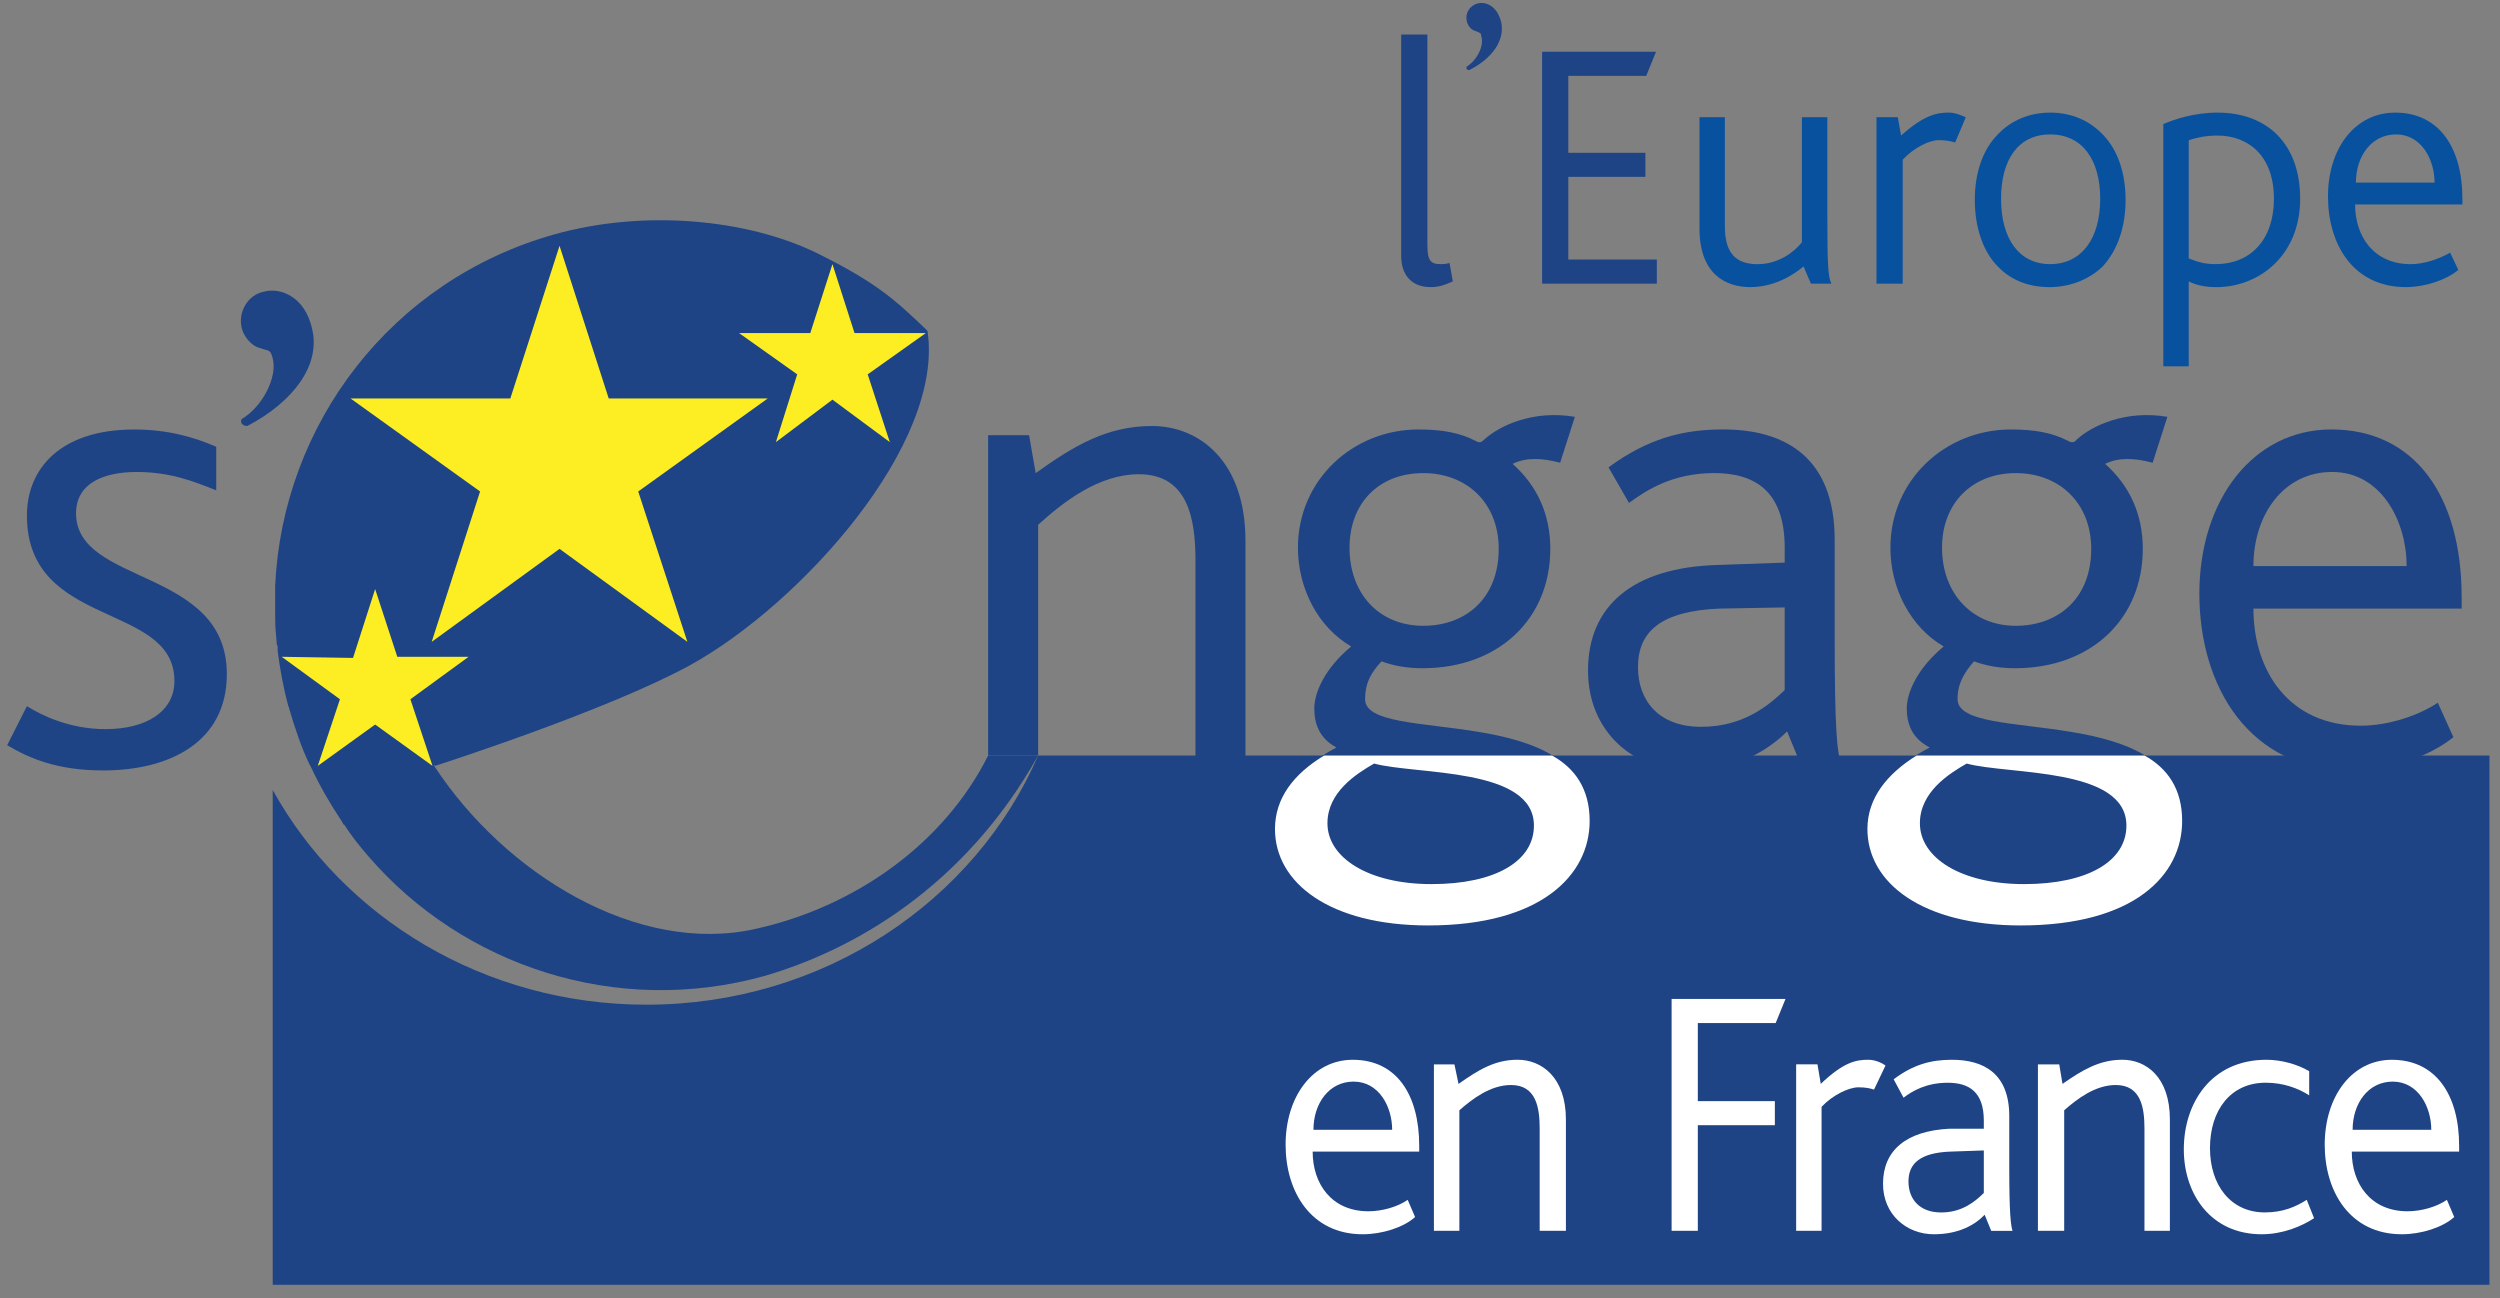 <svg width="129px" height="67px" viewBox="0 0 129 67" version="1.1" xmlns="http://www.w3.org/2000/svg" xmlns:xlink="http://www.w3.org/1999/xlink">
    <rect x="0" y="0" width="129" height="67" fill="#808080" stroke="none"/>
    <g id="Page-1" stroke="none" stroke-width="1" fill="none" fill-rule="evenodd">
        <g id="europesengage" fill-rule="nonzero">
            <path d="M53.568,38.985 C50.311,46.507 42.487,51.842 33.354,51.842 C24.98,51.842 17.706,47.337 14.072,40.763 L14.072,66.295 L128.457,66.295 L128.457,38.985 L53.568,38.985 Z" id="Shape" fill="#1E4485"></path>
            <path d="M16.101,16.947 C16.567,18.843 15.129,20.739 12.76,21.982 C12.507,21.982 12.381,21.805 12.465,21.628 C13.566,20.976 14.324,19.437 14.071,18.488 C13.943,18.014 13.902,18.132 13.395,17.954 C12.931,17.836 12.547,17.304 12.464,16.888 C12.294,16.118 12.759,15.229 13.604,15.053 C14.452,14.815 15.722,15.289 16.101,16.947" id="Shape" fill="#1E4485"></path>
            <path d="M5.321,39.755 C2.909,39.755 1.471,39.105 0.371,38.452 L1.388,36.438 C2.148,36.911 3.585,37.623 5.447,37.623 C7.517,37.623 9,36.735 9,35.137 C9,31.048 1.389,32.471 1.389,26.605 C1.389,24.177 3.121,22.162 6.927,22.162 C8.703,22.162 10.058,22.577 11.157,23.052 L11.157,25.302 C9.97,24.829 8.786,24.355 7.054,24.355 C5.322,24.355 3.924,24.947 3.924,26.488 C3.924,30.22 11.705,29.273 11.705,34.78 C11.705,38.273 8.785,39.755 5.321,39.755" id="Shape" fill="#1E4485"></path>
            <path d="M73.442,24.412 C71.158,24.412 69.636,25.952 69.636,28.262 C69.636,30.632 71.157,32.291 73.442,32.291 C75.64,32.291 77.334,30.869 77.334,28.32 C77.333,25.952 75.685,24.412 73.442,24.412 M70.904,39.4 C69.974,39.933 68.496,40.88 68.496,42.481 C68.496,44.257 70.608,45.62 73.865,45.62 C77.162,45.62 79.151,44.436 79.151,42.599 C79.151,39.577 73.103,39.991 70.904,39.4 M73.695,47.753 C68.622,47.753 65.789,45.562 65.789,42.777 C65.789,40.939 67.058,39.577 68.959,38.57 C68.071,38.098 67.817,37.326 67.817,36.556 C67.817,35.726 68.367,34.482 69.721,33.357 C67.988,32.351 66.973,30.336 66.973,28.262 C66.973,24.768 69.806,22.161 73.189,22.161 C74.456,22.161 75.343,22.339 76.148,22.754 C76.359,22.872 76.444,22.813 76.573,22.693 C77.415,21.923 79.151,21.152 81.264,21.508 L80.503,23.877 C79.615,23.641 78.771,23.581 78.051,23.936 C79.321,25.062 79.996,26.542 79.996,28.319 C79.996,31.934 77.333,34.481 73.399,34.481 C72.636,34.481 71.918,34.362 71.286,34.125 C70.736,34.719 70.438,35.251 70.438,36.08 C70.438,38.51 82.025,36.023 82.025,42.36 C82.026,45.147 79.532,47.753 73.695,47.753" id="Shape" fill="#1E4485"></path>
            <path d="M92.089,31.343 L88.749,31.403 C85.705,31.522 84.52,32.588 84.52,34.424 C84.52,36.141 85.58,37.504 87.777,37.504 C89.975,37.504 91.287,36.379 92.09,35.607 L92.09,31.343 L92.089,31.343 Z M92.894,39.4 L92.216,37.74 C91.201,38.748 89.553,39.755 87.057,39.755 C84.35,39.755 81.942,37.801 81.942,34.601 C81.942,31.284 84.224,29.271 88.665,29.151 L92.09,29.032 L92.09,28.261 C92.09,25.36 90.567,24.411 88.453,24.411 C86.299,24.411 84.945,25.299 84.056,25.951 L82.999,24.114 C85.028,22.634 86.805,22.159 88.918,22.159 C92.09,22.159 94.669,23.581 94.669,27.848 L94.669,32.941 C94.669,37.681 94.796,38.866 95.008,39.399 L92.894,39.399 L92.894,39.4 Z" id="Shape" fill="#1E4485"></path>
            <path d="M104.014,24.412 C101.774,24.412 100.209,25.952 100.209,28.262 C100.209,30.632 101.773,32.291 104.014,32.291 C106.215,32.291 107.907,30.869 107.907,28.32 C107.906,25.952 106.256,24.412 104.014,24.412 M101.479,39.4 C100.547,39.933 99.067,40.88 99.067,42.481 C99.067,44.257 101.18,45.62 104.44,45.62 C107.737,45.62 109.723,44.436 109.723,42.599 C109.723,39.577 103.678,39.991 101.479,39.4 M104.268,47.753 C99.194,47.753 96.36,45.562 96.36,42.777 C96.36,40.939 97.63,39.577 99.577,38.57 C98.645,38.098 98.389,37.326 98.389,36.556 C98.389,35.726 98.942,34.482 100.295,33.357 C98.561,32.351 97.545,30.336 97.545,28.262 C97.545,24.768 100.377,22.161 103.762,22.161 C105.03,22.161 105.918,22.339 106.723,22.754 C106.93,22.872 107.061,22.813 107.145,22.693 C107.989,21.923 109.723,21.152 111.838,21.508 L111.076,23.877 C110.187,23.641 109.342,23.581 108.625,23.936 C109.893,25.062 110.568,26.542 110.568,28.319 C110.568,31.934 107.906,34.481 103.972,34.481 C103.21,34.481 102.49,34.362 101.859,34.125 C101.351,34.719 101.011,35.251 101.011,36.08 C101.011,38.51 112.599,36.023 112.599,42.36 C112.6,45.147 110.146,47.753 104.268,47.753" id="Shape" fill="#1E4485"></path>
            <path d="M120.336,24.353 C117.844,24.353 116.277,26.545 116.277,29.21 L124.183,29.21 C124.184,26.9 122.875,24.353 120.336,24.353 Z M116.277,31.403 C116.277,34.601 118.095,37.446 121.818,37.446 C123.256,37.446 124.82,36.911 125.791,36.26 L126.594,38.037 C125.371,39.045 123.256,39.755 121.313,39.755 C116.067,39.755 113.487,35.432 113.487,30.632 C113.487,25.775 116.278,22.16 120.296,22.16 C124.609,22.16 127.021,25.597 127.021,30.81 L127.021,31.403 L116.277,31.403 Z" id="Shape" fill="#1E4485"></path>
            <path d="M61.686,39.222 L61.686,28.915 C61.686,26.782 61.305,24.471 58.768,24.471 C56.697,24.471 54.878,25.893 53.568,27.078 L53.568,38.987 L50.987,38.987 L50.987,22.457 L53.102,22.457 L53.441,24.412 C55.429,22.99 57.12,21.982 59.444,21.982 C61.856,21.982 64.266,23.76 64.266,27.907 L64.266,39.221 L61.686,39.221 L61.686,39.222 Z" id="Shape" fill="#1E4485"></path>
            <path d="M77.459,1.131 C77.67,2.078 76.994,3.026 75.81,3.618 C75.682,3.618 75.64,3.499 75.682,3.44 C76.233,3.085 76.571,2.374 76.444,1.9 C76.401,1.662 76.401,1.721 76.148,1.605 C75.894,1.544 75.724,1.307 75.682,1.071 C75.599,0.715 75.81,0.299 76.233,0.182 C76.658,0.063 77.249,0.299 77.459,1.131" id="Shape" fill="#1E4485"></path>
            <path d="M73.822,14.816 C72.766,14.816 72.301,14.104 72.301,13.216 L72.301,1.783 L73.653,1.783 L73.653,12.623 C73.653,13.454 73.822,13.629 74.332,13.629 C74.456,13.629 74.585,13.629 74.796,13.571 L74.966,14.519 C74.584,14.696 74.246,14.816 73.822,14.816" id="Shape" fill="#1E4485"></path>
            <polygon id="Shape" fill="#1E4485" points="79.573 14.638 79.573 2.67 85.451 2.67 84.945 3.915 80.925 3.915 80.925 7.884 84.903 7.884 84.903 9.127 80.925 9.127 80.925 13.393 85.493 13.393 85.493 14.638"></polygon>
            <path d="M93.443,14.638 L93.062,13.749 C92.429,14.283 91.455,14.815 90.313,14.815 C89.13,14.815 87.694,14.223 87.694,11.794 L87.694,6.048 L89.003,6.048 L89.003,11.676 C89.003,13.098 89.596,13.631 90.696,13.631 C91.795,13.631 92.598,12.979 92.978,12.504 L92.978,6.048 L94.29,6.048 L94.29,11.024 C94.29,13.749 94.332,14.283 94.5,14.638 L93.443,14.638 Z" id="Shape" fill="#08519F"></path>
            <path d="M100.887,7.351 C100.676,7.291 100.42,7.231 100.041,7.231 C99.531,7.231 98.728,7.647 98.18,8.239 L98.18,14.637 L96.826,14.637 L96.826,6.047 L97.926,6.047 L98.096,6.994 C99.28,5.928 99.955,5.81 100.547,5.81 C100.93,5.81 101.268,5.987 101.436,6.047 L100.887,7.351 Z" id="Shape" fill="#08519F"></path>
            <path d="M105.791,6.936 C104.143,6.936 103.254,8.24 103.254,10.253 C103.254,12.326 104.186,13.629 105.791,13.629 C107.398,13.629 108.371,12.326 108.371,10.253 C108.371,8.239 107.441,6.936 105.791,6.936 M108.498,13.749 C107.82,14.4 106.85,14.816 105.748,14.816 C104.691,14.816 103.76,14.459 103.086,13.749 C102.324,12.978 101.9,11.735 101.9,10.313 C101.9,8.892 102.324,7.706 103.086,6.936 C103.76,6.225 104.691,5.811 105.791,5.811 C106.891,5.811 107.82,6.225 108.498,6.936 C109.258,7.706 109.68,8.892 109.68,10.313 C109.68,11.734 109.258,12.919 108.498,13.749" id="Shape" fill="#08519F"></path>
            <path d="M114.418,6.995 C113.781,6.995 113.318,7.114 112.938,7.234 L112.938,13.334 C113.405,13.514 113.741,13.629 114.333,13.629 C116.11,13.629 117.335,12.386 117.335,10.254 C117.334,8.002 115.98,6.995 114.418,6.995 M114.377,14.816 C113.74,14.816 113.275,14.696 112.938,14.52 L112.938,18.904 L111.627,18.904 L111.627,6.403 C112.176,6.167 113.19,5.811 114.418,5.811 C117.039,5.811 118.688,7.47 118.688,10.255 C118.688,13.216 116.531,14.816 114.377,14.816" id="Shape" fill="#08519F"></path>
            <path d="M123.637,6.936 C122.367,6.936 121.565,8.061 121.565,9.423 L125.624,9.423 C125.623,8.239 124.947,6.936 123.637,6.936 Z M121.523,10.549 C121.523,12.208 122.494,13.631 124.396,13.631 C125.115,13.631 125.917,13.334 126.427,13.038 L126.849,13.927 C126.214,14.459 125.115,14.815 124.144,14.815 C121.435,14.815 120.124,12.623 120.124,10.135 C120.124,7.648 121.522,5.811 123.593,5.811 C125.833,5.811 127.06,7.589 127.06,10.255 L127.06,10.55 L121.523,10.55 L121.523,10.549 Z" id="Shape" fill="#08519F"></path>
            <path d="M69.845,55.811 C68.578,55.811 67.774,56.935 67.774,58.298 L71.836,58.298 C71.835,57.114 71.16,55.811 69.845,55.811 Z M67.733,59.423 C67.733,61.081 68.706,62.502 70.61,62.502 C71.329,62.502 72.131,62.268 72.637,61.912 L73.019,62.799 C72.426,63.333 71.329,63.688 70.312,63.688 C67.651,63.688 66.337,61.497 66.337,59.069 C66.337,56.581 67.733,54.685 69.806,54.685 C72.046,54.685 73.231,56.462 73.231,59.128 L73.231,59.424 L67.733,59.424 L67.733,59.423 Z" id="Shape" fill="#FFFFFF"></path>
            <path d="M79.447,63.51 L79.447,58.24 C79.447,57.172 79.277,55.987 77.968,55.987 C76.909,55.987 75.981,56.698 75.303,57.291 L75.303,63.51 L73.99,63.51 L73.99,54.922 L75.049,54.922 L75.26,55.929 C76.276,55.218 77.12,54.683 78.307,54.683 C79.533,54.683 80.801,55.573 80.801,57.765 L80.801,63.511 L79.447,63.511 L79.447,63.51 Z" id="Shape" fill="#FFFFFF"></path>
            <polygon id="Shape" fill="#FFFFFF" points="91.625 52.789 87.608 52.789 87.608 56.818 91.583 56.818 91.583 58.06 87.608 58.06 87.608 63.51 86.255 63.51 86.255 51.544 92.133 51.544"></polygon>
            <path d="M96.699,56.224 C96.531,56.165 96.277,56.105 95.896,56.105 C95.388,56.105 94.544,56.52 93.993,57.113 L93.993,63.509 L92.681,63.509 L92.681,54.921 L93.782,54.921 L93.951,55.928 C95.134,54.802 95.769,54.684 96.403,54.684 C96.784,54.684 97.124,54.859 97.292,54.98 L96.699,56.224 Z" id="Shape" fill="#FFFFFF"></path>
            <path d="M102.365,59.363 L100.631,59.423 C99.11,59.483 98.477,60.016 98.477,60.963 C98.477,61.854 99.026,62.563 100.166,62.563 C101.268,62.563 101.943,61.971 102.365,61.557 L102.365,59.363 Z M102.746,63.51 L102.408,62.682 C101.9,63.215 101.053,63.688 99.787,63.688 C98.391,63.688 97.164,62.682 97.164,61.082 C97.164,59.364 98.35,58.356 100.592,58.241 L102.365,58.241 L102.365,57.825 C102.365,56.343 101.603,55.87 100.504,55.87 C99.406,55.87 98.688,56.286 98.223,56.641 L97.713,55.692 C98.729,54.923 99.658,54.684 100.715,54.684 C102.365,54.684 103.678,55.396 103.678,57.588 L103.678,60.254 C103.678,62.684 103.76,63.217 103.846,63.512 L102.746,63.512 L102.746,63.51 Z" id="Shape" fill="#FFFFFF"></path>
            <path d="M110.654,63.51 L110.654,58.24 C110.654,57.172 110.484,55.987 109.174,55.987 C108.117,55.987 107.186,56.698 106.512,57.291 L106.512,63.51 L105.157,63.51 L105.157,54.922 L106.257,54.922 L106.425,55.929 C107.443,55.218 108.327,54.683 109.513,54.683 C110.74,54.683 111.966,55.573 111.966,57.765 L111.966,63.511 L110.654,63.511 L110.654,63.51 Z" id="Shape" fill="#FFFFFF"></path>
            <path d="M116.701,63.688 C114.078,63.688 112.685,61.616 112.685,59.305 C112.685,56.935 114.078,54.684 116.953,54.684 C117.717,54.684 118.562,54.921 119.154,55.275 L119.154,56.519 C118.601,56.165 117.843,55.868 116.91,55.868 C115.094,55.868 114.035,57.29 114.035,59.245 C114.035,61.141 115.094,62.561 116.869,62.561 C117.801,62.561 118.476,62.266 119.027,61.91 L119.406,62.858 C118.771,63.274 117.801,63.688 116.701,63.688" id="Shape" fill="#FFFFFF"></path>
            <path d="M123.465,55.811 C122.199,55.811 121.395,56.935 121.395,58.298 L125.454,58.298 C125.453,57.114 124.777,55.811 123.465,55.811 Z M121.352,59.423 C121.352,61.081 122.325,62.502 124.229,62.502 C124.948,62.502 125.75,62.268 126.26,61.912 L126.639,62.799 C126.047,63.333 124.948,63.688 123.932,63.688 C121.268,63.688 119.955,61.497 119.955,59.069 C119.955,56.581 121.351,54.685 123.422,54.685 C125.666,54.685 126.891,56.462 126.891,59.128 L126.891,59.424 L121.352,59.424 L121.352,59.423 Z" id="Shape" fill="#FFFFFF"></path>
            <path d="M70.904,39.4 C73.103,39.991 79.151,39.578 79.151,42.599 C79.151,44.436 77.164,45.62 73.865,45.62 C70.61,45.62 68.496,44.258 68.496,42.481 C68.496,40.88 69.974,39.933 70.904,39.4 M65.789,42.777 C65.789,45.562 68.622,47.753 73.695,47.753 C79.53,47.753 82.026,45.147 82.026,42.362 C82.026,40.702 81.264,39.637 80.083,38.984 L68.327,38.984 C66.759,39.933 65.789,41.177 65.789,42.777" id="Shape" fill="#FFFFFF"></path>
            <path d="M101.479,39.4 C103.676,39.991 109.723,39.578 109.723,42.599 C109.723,44.436 107.737,45.62 104.44,45.62 C101.182,45.62 99.067,44.258 99.067,42.481 C99.066,40.88 100.547,39.933 101.479,39.4 M96.359,42.777 C96.359,45.562 99.193,47.753 104.267,47.753 C110.146,47.753 112.599,45.147 112.599,42.362 C112.599,40.702 111.837,39.637 110.654,38.984 L98.898,38.984 C97.375,39.933 96.359,41.177 96.359,42.777" id="Shape" fill="#FFFFFF"></path>
            <path d="M42.107,13.038 C38.557,11.319 33.271,10.788 28.619,12.09 C20.162,14.459 14.579,21.924 14.199,30.218 L14.199,30.277 L14.199,30.632 L14.199,30.692 L14.199,31.403 L14.199,31.818 L14.199,31.877 C14.199,32.352 14.242,32.766 14.283,33.24 C14.283,33.299 14.327,33.299 14.327,33.358 L14.327,33.594 C14.452,34.543 14.621,35.489 14.876,36.438 C14.918,36.498 14.918,36.498 14.918,36.557 C15.214,37.565 15.55,38.572 15.977,39.459 L16.018,39.52 C16.481,40.526 17.034,41.474 17.623,42.363 C17.668,42.422 17.706,42.482 17.706,42.54 L17.752,42.54 C18.133,43.133 18.555,43.665 19.022,44.2 C23.882,49.826 31.791,52.492 39.446,50.36 C43.926,49.056 49.719,45.858 53.569,38.985 L50.988,38.985 C48.705,43.548 44.098,46.805 38.977,47.933 C32.888,49.296 26.041,45.086 22.404,39.521 C22.361,39.401 22.446,39.521 22.446,39.521 C22.446,39.521 31.327,36.677 35.638,34.307 C41.306,31.167 48.747,22.932 47.858,17.068 C46.294,15.585 45.364,14.638 42.107,13.038" id="Shape" fill="#1E4485"></path>
            <polygon id="Shape" fill="#FCEE23" points="40.036 22.813 42.954 20.622 45.914 22.813 44.773 19.317 47.774 17.185 44.093 17.185 42.954 13.629 41.811 17.185 38.133 17.185 41.136 19.317"></polygon>
            <polygon id="Shape" fill="#FCEE23" points="16.397 39.52 19.357 37.386 22.318 39.52 21.176 36.082 24.179 33.891 20.5 33.891 19.357 30.396 18.216 33.949 14.537 33.891 17.541 36.082"></polygon>
            <polygon id="Shape" fill="#FCEE23" points="22.275 33.12 28.872 28.321 35.469 33.12 32.932 25.36 39.613 20.562 31.41 20.562 28.872 12.684 26.333 20.562 18.089 20.562 24.772 25.36"></polygon>
        </g>
    </g>
</svg>

